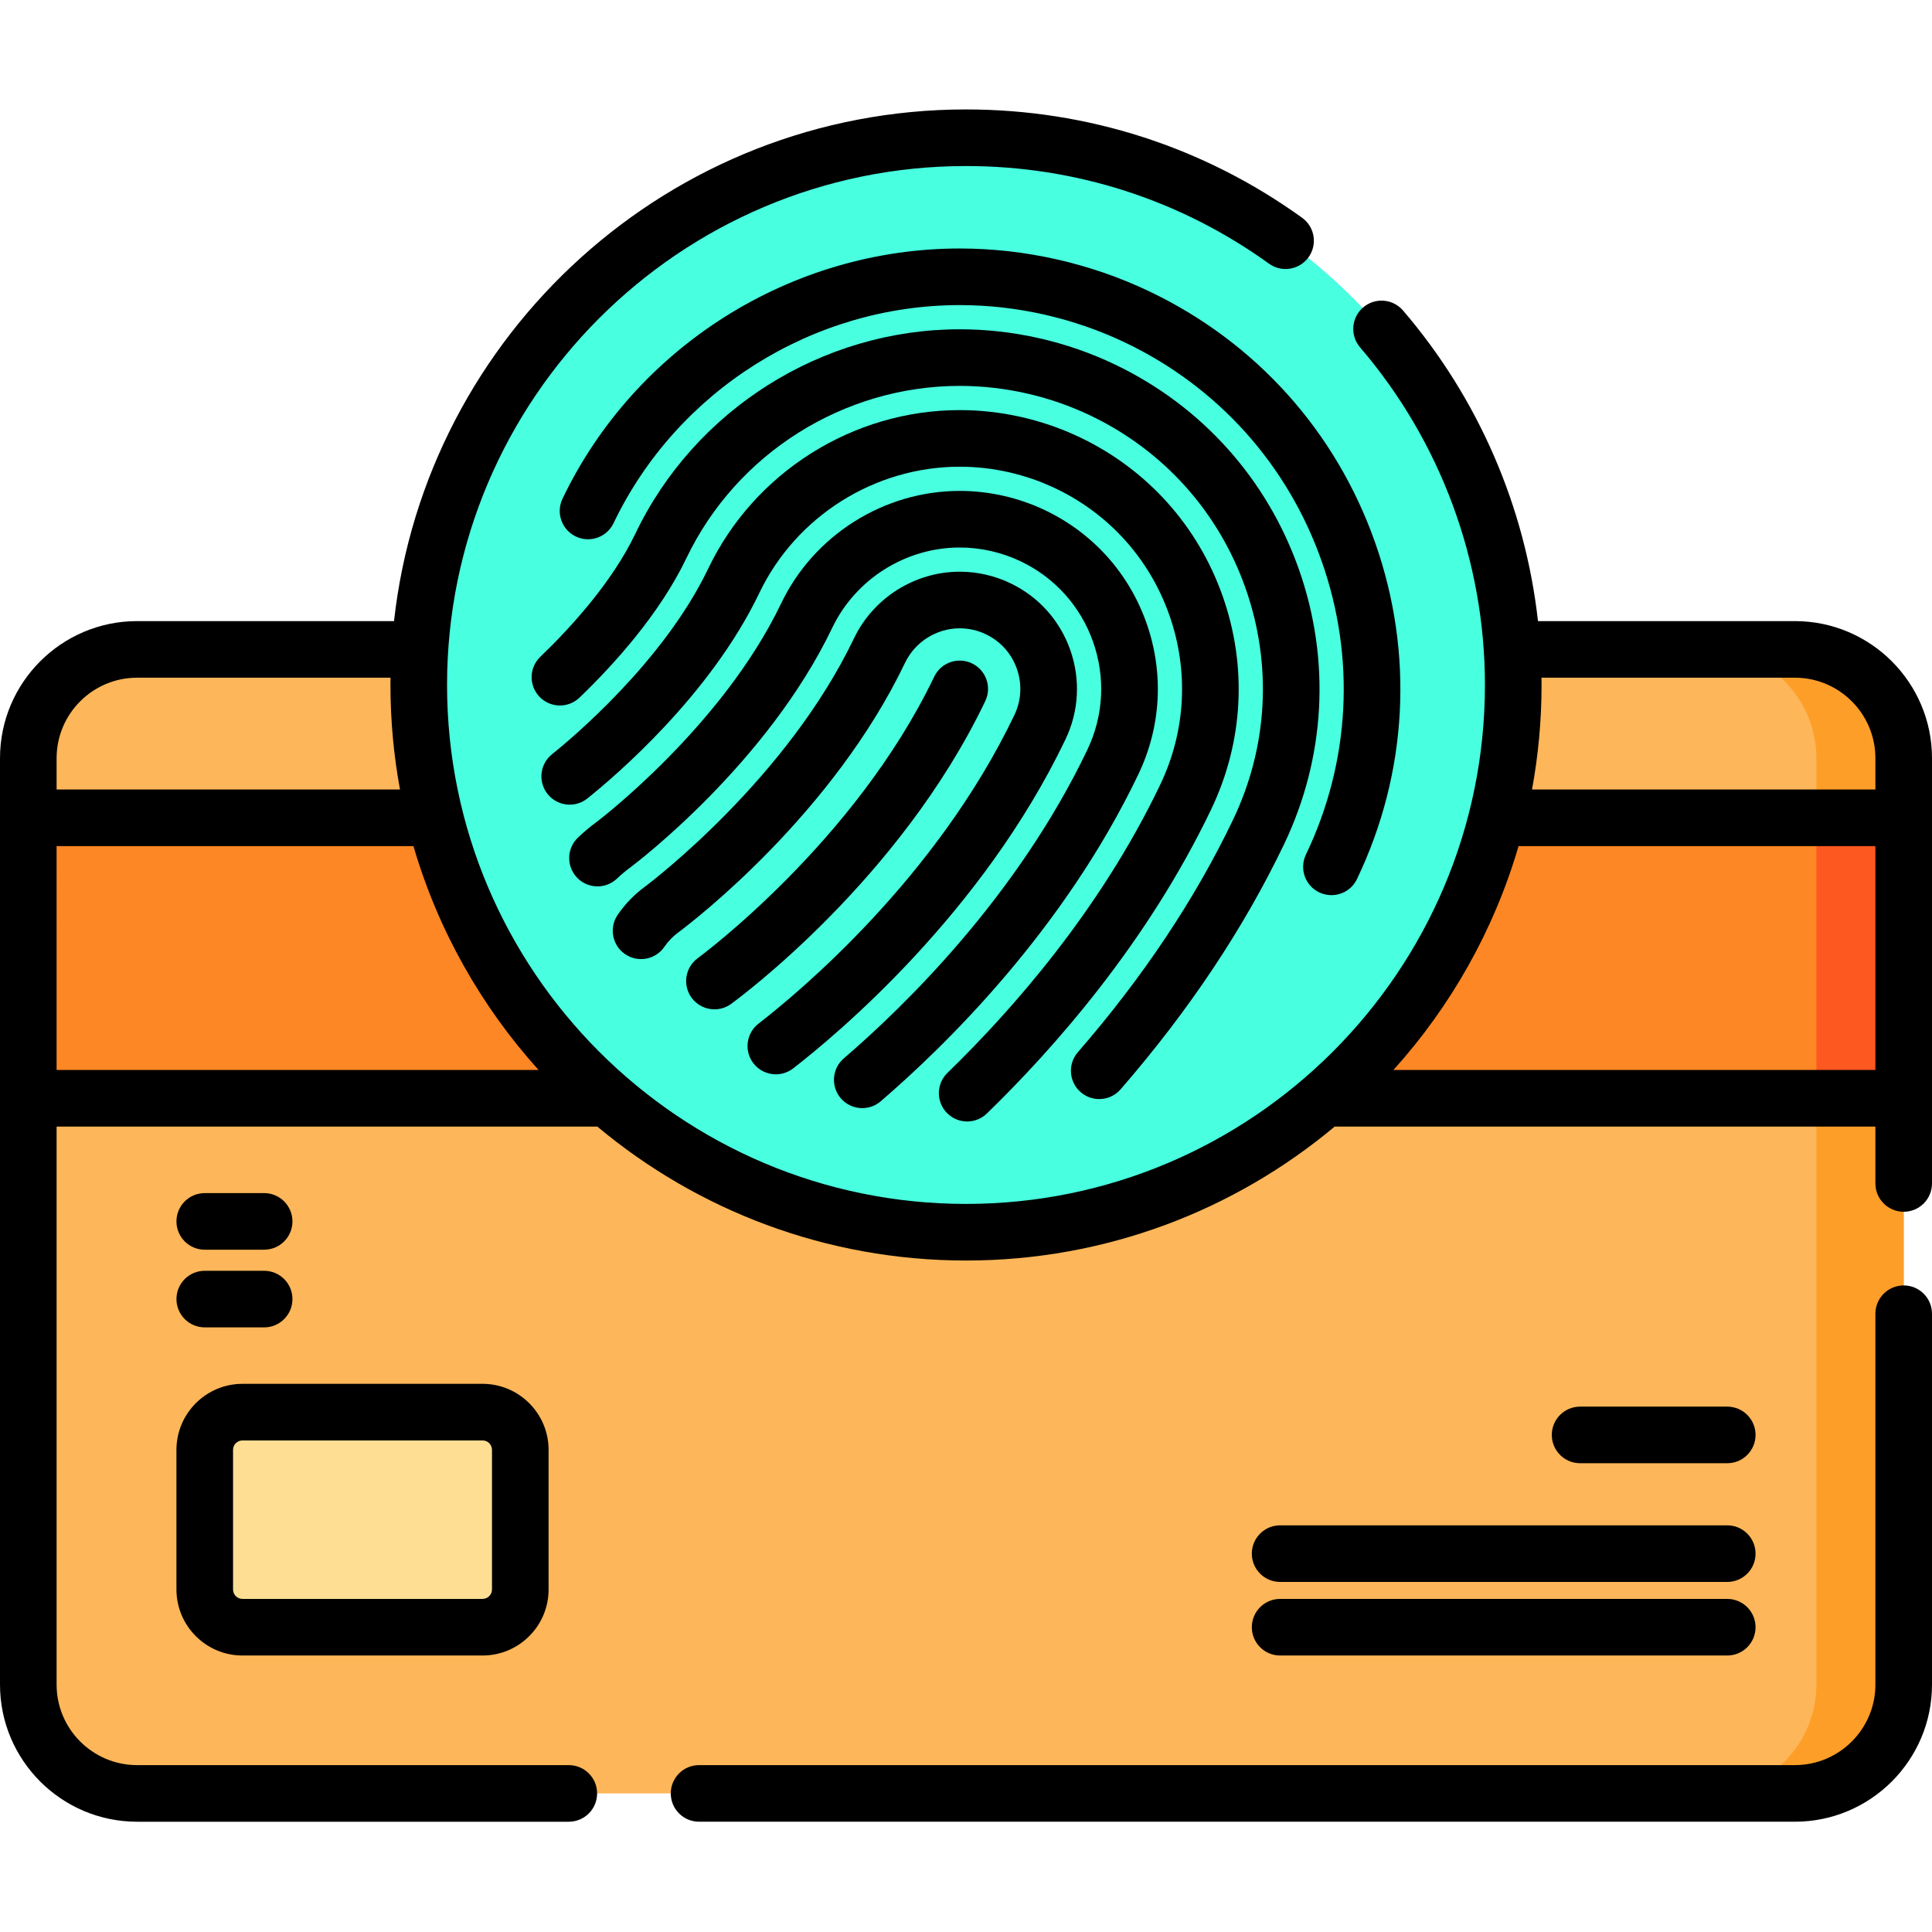 <svg height="512pt" viewBox="0 -29 512 512" width="512pt" xmlns="http://www.w3.org/2000/svg"><path d="m475.668 446.273h-439.336c-15.922 0-28.832-12.91-28.832-28.832v-245.512c0-15.926 12.91-28.832 28.832-28.832h439.336c15.926 0 28.832 12.906 28.832 28.832v245.512c0 15.922-12.91 28.832-28.832 28.832zm0 0" fill="#fdb659"/><path d="m504.5 171.93v245.508c0 15.93-12.91 28.84-28.828 28.84h-23.133c15.922 0 28.832-12.91 28.832-28.84v-245.508c0-15.922-12.91-28.832-28.832-28.832h23.133c15.918 0 28.828 12.91 28.828 28.832zm0 0" fill="#fd9e28"/><path d="m7.5 187.719h497v74.328h-497zm0 0" fill="#fd8724"/><path d="m481.371 187.719h23.129v74.328h-23.129zm0 0" fill="#fc5820"/><path d="m401.027 152.527c0 80.094-64.934 145.023-145.027 145.023s-145.027-64.93-145.027-145.023c0-80.098 64.934-145.027 145.027-145.027s145.027 64.93 145.027 145.027zm0 0" fill="#48ffe0"/><path d="m127.883 402.227h-63.621c-5.523 0-10-4.477-10-10v-36.996c0-5.523 4.477-10 10-10h63.621c5.52 0 10 4.477 10 10v36.996c0 5.523-4.48 10-10 10zm0 0" fill="#fede93"/><path d="m504.5 311.652c-4.141 0-7.5 3.355-7.5 7.5v98.289c0 11.762-9.57 21.332-21.332 21.332h-290.406c-4.145 0-7.5 3.359-7.5 7.5 0 4.145 3.355 7.5 7.5 7.5h290.406c20.031 0 36.332-16.297 36.332-36.332v-98.289c0-4.145-3.359-7.5-7.5-7.5zm0 0"/><path d="m475.668 135.598h-68.086c-3.383-30.281-15.785-59.016-35.762-82.309-2.695-3.145-7.43-3.508-10.574-.812-3.145 2.695-3.508 7.434-.812 10.578 21.34 24.879 33.09 56.656 33.09 89.469 0 75.832-61.691 137.527-137.523 137.527s-137.527-61.695-137.527-137.527c0-75.832 61.695-137.523 137.527-137.523 29.043 0 56.809 8.945 80.301 25.875 3.363 2.426 8.051 1.66 10.473-1.699 2.422-3.359 1.66-8.047-1.703-10.469-26.062-18.781-56.863-28.707-89.07-28.707-78.383 0-143.133 59.434-151.582 135.598h-68.086c-20.031 0-36.332 16.297-36.332 36.332v245.512c0 20.035 16.301 36.332 36.332 36.332h114.406c4.145 0 7.5-3.355 7.5-7.5 0-4.141-3.355-7.5-7.5-7.5h-114.406c-11.762 0-21.332-9.57-21.332-21.332v-147.891h143.293c26.484 22.148 60.562 35.5 97.707 35.5s71.227-13.352 97.707-35.5h143.293v15.078c0 4.141 3.359 7.5 7.5 7.5s7.5-3.359 7.5-7.5v-112.699c0-20.035-16.301-36.332-36.332-36.332zm-439.336 15h67.168c-.008.641-.023 1.285-.023 1.93 0 9.453.871 18.711 2.527 27.695h-91.004v-8.293c0-11.766 9.57-21.332 21.332-21.332zm-21.332 44.625h94.566c6.512 22.301 17.988 42.504 33.156 59.328h-127.723zm460.668-44.625c11.762 0 21.332 9.566 21.332 21.332v8.293h-91c1.652-8.984 2.527-18.242 2.527-27.695 0-.645-.016-1.289-.023-1.93zm-106.391 103.953c15.168-16.824 26.645-37.027 33.156-59.328h94.566v59.328zm0 0"/><path d="m261.105 156.801c1.789-3.734.211-8.215-3.523-10-3.738-1.789-8.215-.211-10.004 3.523-21.055 43.984-62.238 74.289-62.652 74.59-3.348 2.438-4.09 7.121-1.66 10.473 1.469 2.023 3.754 3.098 6.078 3.098 1.523 0 3.066-.465 4.398-1.434 1.812-1.312 44.629-32.75 67.363-80.25zm0 0"/><path d="m349.609 207.488c1.043.5 2.148.734 3.234.734 2.797 0 5.48-1.57 6.77-4.262 13.461-28.121 15.168-59.801 4.801-89.199-10.363-29.406-31.555-53.012-59.668-66.465-15.641-7.488-33.066-11.445-50.398-11.445-44.676 0-85.996 26.031-105.277 66.32-1.785 3.734-.207 8.215 3.531 10.004 3.738 1.789 8.215.207 10-3.531 16.801-35.109 52.812-57.793 91.746-57.793 15.102 0 30.293 3.449 43.922 9.977 24.5 11.723 42.965 32.293 52 57.922 9.031 25.621 7.547 53.227-4.188 77.734-1.789 3.734-.211 8.215 3.527 10.004zm0 0"/><path d="m286.387 260.43c1.422 1.23 3.172 1.836 4.914 1.836 2.098 0 4.184-.875 5.668-2.582 18.082-20.82 32.66-42.68 43.332-64.969 10.988-22.965 12.379-48.832 3.922-72.836-8.473-24.012-25.777-43.281-48.727-54.27-12.754-6.113-26.984-9.344-41.152-9.344-36.477 0-70.215 21.254-85.953 54.145-6.176 12.898-17.113 24.871-25.199 32.645-2.988 2.871-3.082 7.621-.211 10.605 2.871 2.988 7.617 3.078 10.605.211 8.98-8.637 21.188-22.059 28.336-36.98 13.262-27.715 41.688-45.625 72.422-45.625 11.938 0 23.926 2.723 34.672 7.875 19.34 9.258 33.922 25.496 41.059 45.727 7.129 20.227 5.953 42.02-3.305 61.371-10.09 21.074-23.926 41.805-41.129 61.609-2.715 3.129-2.379 7.867.746 10.582zm0 0"/><path d="m256.309 268.203c1.879 0 3.766-.703 5.223-2.117 17.777-17.258 42.52-45.25 59.453-80.621 8.52-17.793 9.602-37.848 3.039-56.469-6.559-18.609-19.973-33.555-37.773-42.07-9.906-4.738-20.941-7.246-31.906-7.246-28.277 0-54.438 16.48-66.645 41.984-11.883 24.816-36.578 45.355-41.41 49.223-3.234 2.59-3.758 7.309-1.168 10.543 2.586 3.234 7.309 3.758 10.539 1.168 7.414-5.934 32.613-27.391 45.566-54.457 9.73-20.324 30.582-33.461 53.117-33.461 8.742 0 17.535 2 25.434 5.777 14.184 6.785 24.871 18.691 30.102 33.523 5.227 14.84 4.367 30.824-2.426 45.004-15.973 33.375-39.469 59.934-56.371 76.336-2.973 2.887-3.043 7.633-.156 10.605 1.469 1.516 3.426 2.277 5.383 2.277zm0 0"/><path d="m228.516 264.664c1.73 0 3.469-.594 4.883-1.812 17.004-14.609 48.484-45.289 68.27-86.629 6.051-12.637 6.82-26.879 2.16-40.109-4.66-13.211-14.188-23.824-26.824-29.871-7.035-3.367-14.871-5.148-22.66-5.148-20.074 0-38.652 11.703-47.332 29.812-15.609 32.621-48.395 57.531-48.652 57.727-1.883 1.379-3.633 2.844-5.203 4.348-2.992 2.863-3.098 7.609-.23 10.605 2.863 2.988 7.609 3.094 10.602.227 1.102-1.051 2.348-2.09 3.777-3.141 1.465-1.102 36.062-27.398 53.238-63.285 6.195-12.934 19.465-21.293 33.801-21.293 5.562 0 11.156 1.273 16.18 3.676 9.027 4.324 15.828 11.898 19.156 21.332 3.328 9.449 2.781 19.621-1.543 28.645-18.602 38.863-48.406 67.891-64.516 81.73-3.141 2.699-3.5 7.434-.801 10.578 1.484 1.727 3.582 2.609 5.695 2.609zm0 0"/><path d="m205.613 255.703c1.602 0 3.215-.512 4.582-1.566 11.336-8.766 50.039-40.965 72.156-87.168 3.582-7.477 4.035-15.906 1.277-23.723-2.758-7.832-8.395-14.113-15.867-17.684-4.152-2-8.793-3.055-13.418-3.055-11.879 0-22.875 6.922-28.016 17.641-17.688 36.961-52.938 63.965-55.289 65.742-2.883 2.102-5.352 4.637-7.34 7.539-2.34 3.418-1.465 8.086 1.953 10.426 3.414 2.34 8.086 1.469 10.422-1.949 1.027-1.5 2.316-2.816 3.828-3.914.035-.023.086-.062.117-.086 4.109-3.086 40.699-31.281 59.836-71.277 2.656-5.539 8.344-9.121 14.488-9.121 2.391 0 4.781.543 6.934 1.582 3.867 1.848 6.781 5.094 8.203 9.141 1.426 4.043 1.191 8.398-.656 12.262-20.691 43.227-57.133 73.523-67.809 81.781-3.273 2.535-3.875 7.246-1.344 10.52 1.48 1.91 3.699 2.914 5.941 2.91zm0 0"/><path d="m46.762 392.227c0 9.652 7.848 17.5 17.5 17.5h63.621c9.648 0 17.5-7.848 17.5-17.5v-36.996c0-9.648-7.852-17.5-17.5-17.5h-63.621c-9.652 0-17.5 7.852-17.5 17.5zm15-36.996c0-1.379 1.121-2.5 2.5-2.5h63.621c1.375 0 2.5 1.121 2.5 2.5v36.996c0 1.379-1.125 2.5-2.5 2.5h-63.621c-1.379 0-2.5-1.121-2.5-2.5zm0 0"/><path d="m457.738 358.77c4.145 0 7.5-3.359 7.5-7.5 0-4.145-3.355-7.5-7.5-7.5h-38.996c-4.141 0-7.5 3.355-7.5 7.5 0 4.141 3.359 7.5 7.5 7.5zm0 0"/><path d="m331.746 382.73c0 4.141 3.359 7.5 7.5 7.5h118.492c4.145 0 7.5-3.359 7.5-7.5 0-4.145-3.355-7.5-7.5-7.5h-118.492c-4.141 0-7.5 3.355-7.5 7.5zm0 0"/><path d="m339.246 409.727h118.492c4.145 0 7.5-3.355 7.5-7.5 0-4.141-3.355-7.5-7.5-7.5h-118.492c-4.141 0-7.5 3.359-7.5 7.5 0 4.145 3.359 7.5 7.5 7.5zm0 0"/><path d="m54.262 322.77h15.738c4.141 0 7.5-3.359 7.5-7.5 0-4.145-3.359-7.5-7.5-7.5h-15.738c-4.145 0-7.5 3.355-7.5 7.5 0 4.141 3.355 7.5 7.5 7.5zm0 0"/><path d="m54.262 302.184h15.738c4.141 0 7.5-3.355 7.5-7.5 0-4.141-3.359-7.5-7.5-7.5h-15.738c-4.145 0-7.5 3.359-7.5 7.5 0 4.145 3.355 7.5 7.5 7.5zm0 0"/></svg>